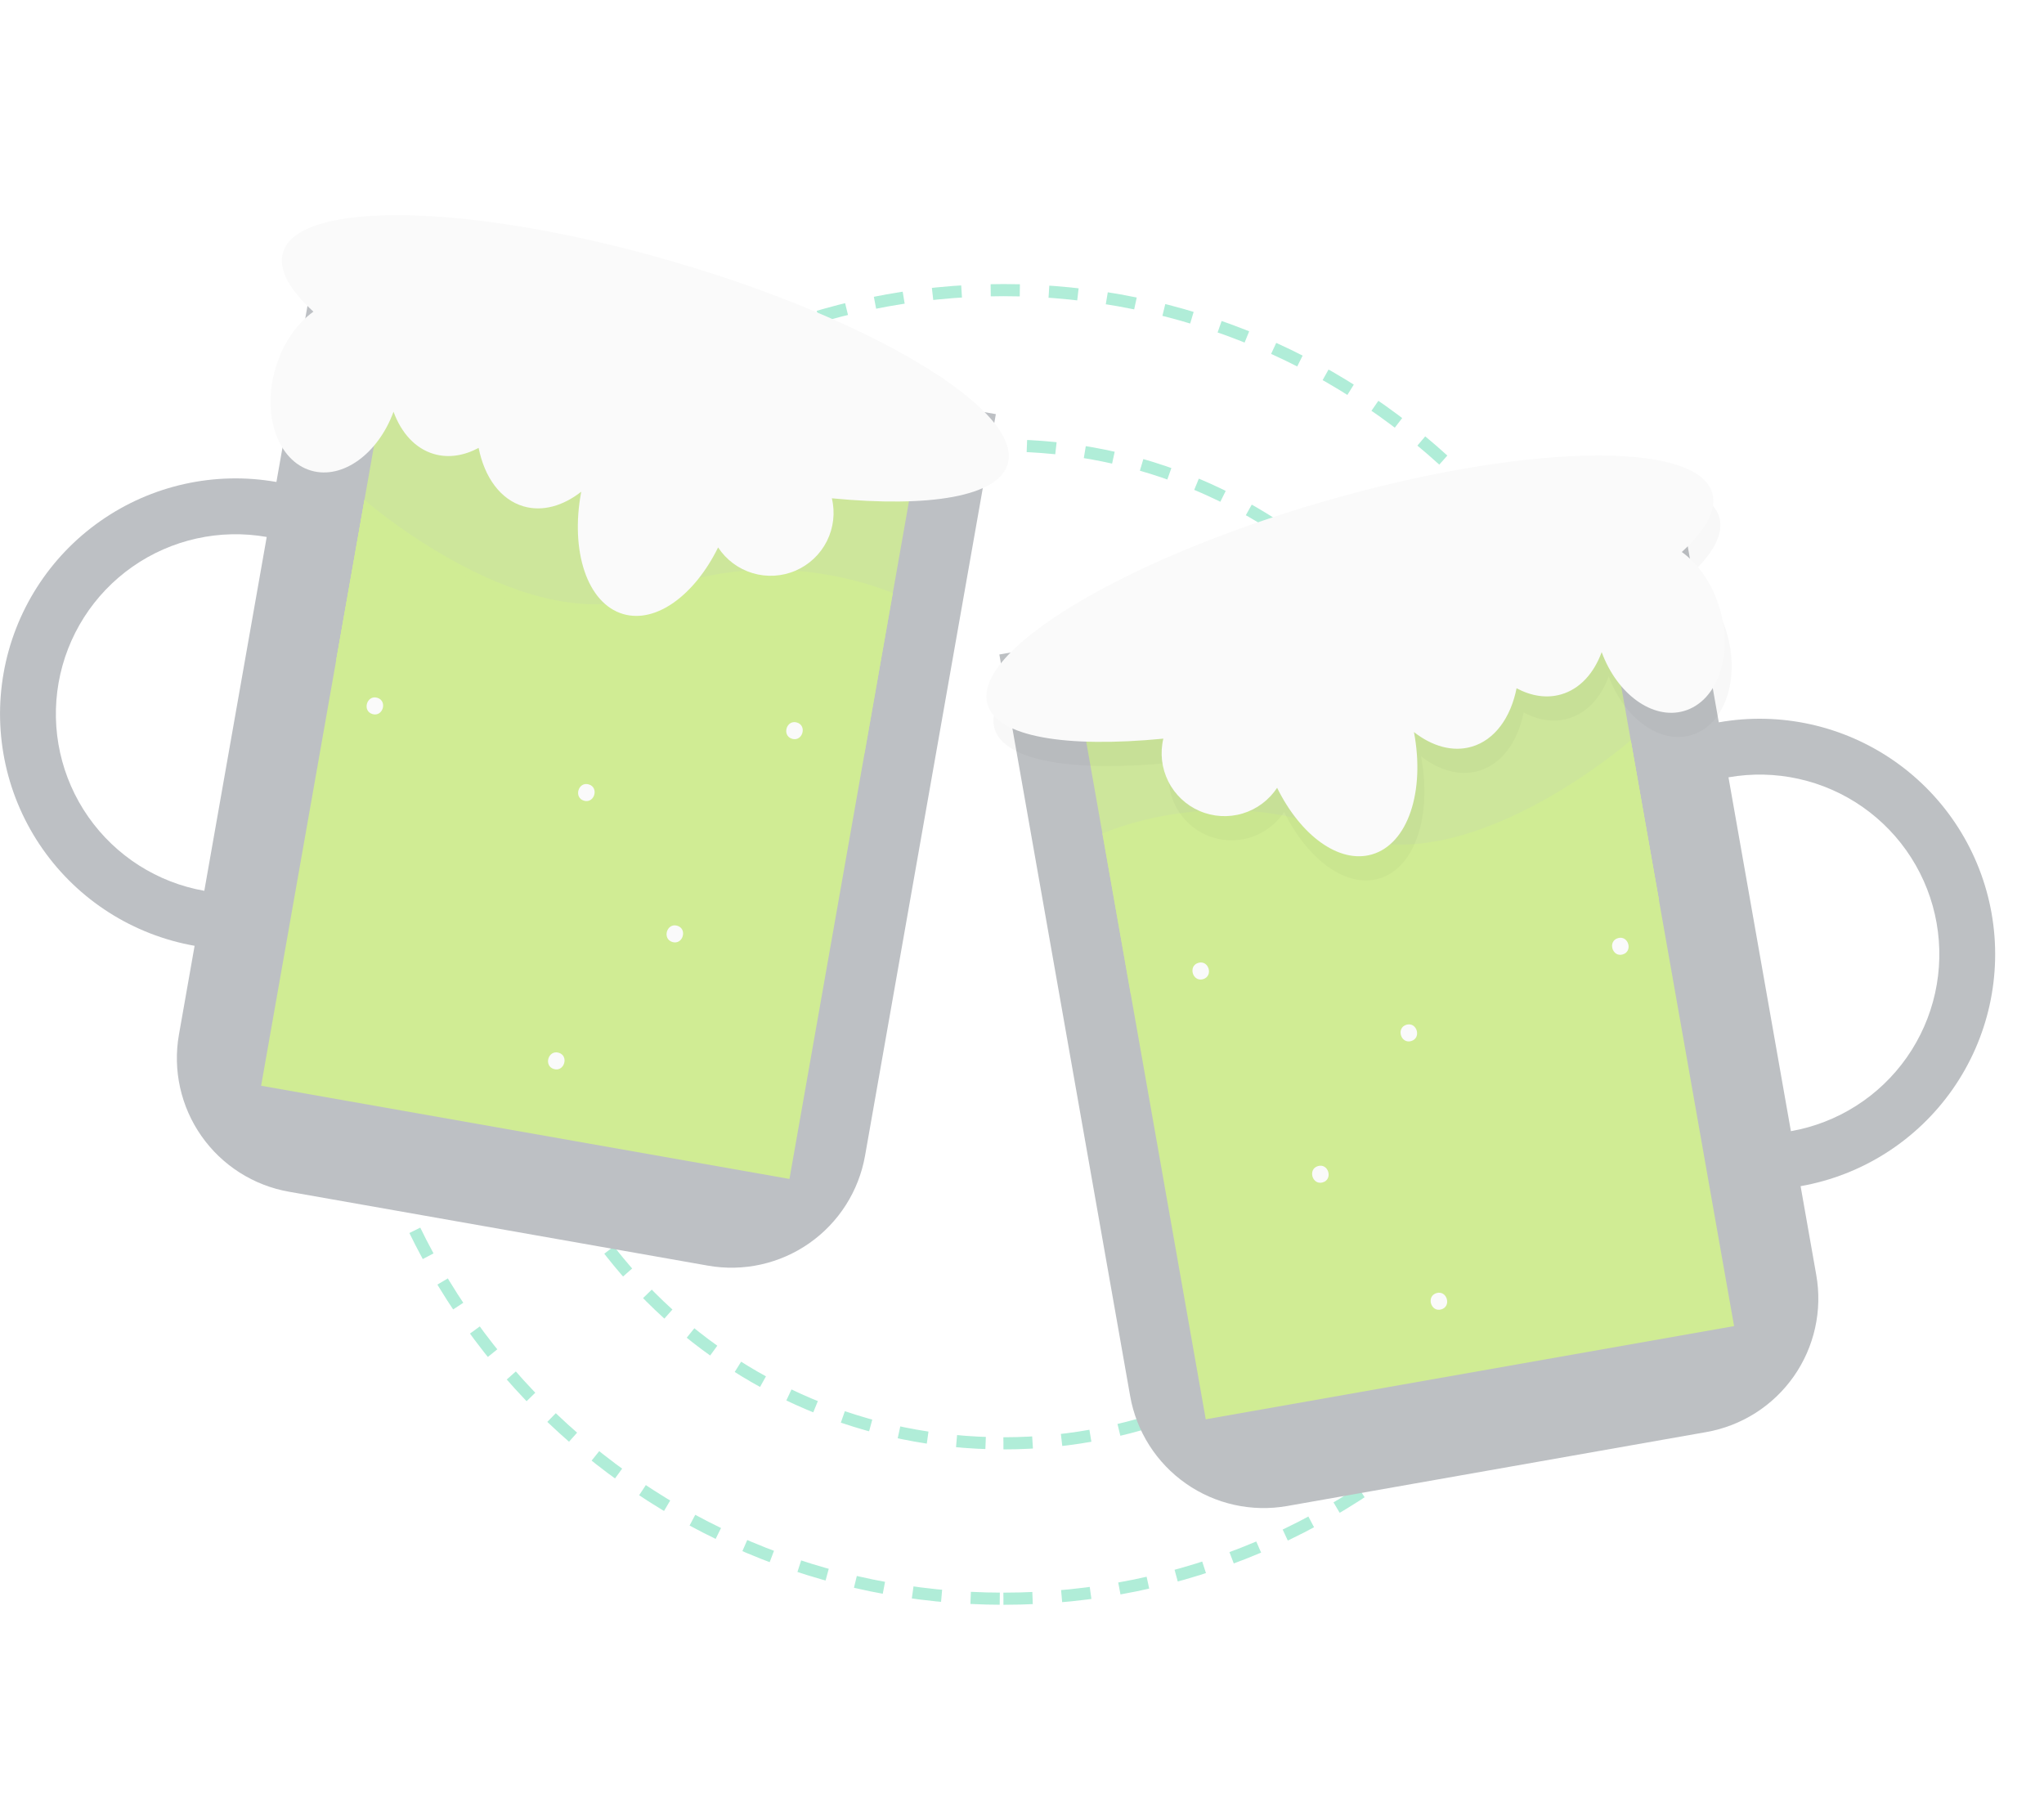 <svg width="842" height="739" viewBox="0 0 842 739" fill="none" xmlns="http://www.w3.org/2000/svg">
<rect width="842" height="739" fill="white"/>
<g id="undraw_Beer_celebration_cefj 1">
<g id="circle">
<path id="Vector" opacity="0.4" d="M413.353 658.5C562.193 658.5 682.853 537.841 682.853 389C682.853 240.159 562.193 119.5 413.353 119.5C264.512 119.5 143.853 240.159 143.853 389C143.853 537.841 264.512 658.5 413.353 658.5Z" stroke="#3AD29F" stroke-width="5" stroke-miterlimit="10" stroke-dasharray="12 12"/>
<path id="Vector_2" opacity="0.4" d="M413.353 594.5C526.847 594.5 618.853 502.495 618.853 389C618.853 275.505 526.847 183.5 413.353 183.5C299.858 183.5 207.853 275.505 207.853 389C207.853 502.495 299.858 594.5 413.353 594.5Z" stroke="#3AD29F" stroke-width="5" stroke-miterlimit="10" stroke-dasharray="12 12"/>
</g>
<g id="cup-2">
<path id="cup-2-handheld" d="M708.033 297.524L694.31 219.725L411.673 269.582L465.553 575.023C468.126 589.609 476.387 602.574 488.52 611.068C500.652 619.563 515.662 622.889 530.247 620.316L702.897 589.861C710.119 588.587 717.019 585.903 723.203 581.963C729.388 578.022 734.736 572.902 738.942 566.894C743.148 560.887 746.129 554.11 747.716 546.95C749.302 539.791 749.463 532.389 748.189 525.167L741.735 488.574C767.069 484.105 789.591 469.755 804.346 448.68C819.1 427.606 824.878 401.533 820.409 376.198C815.94 350.864 801.59 328.342 780.515 313.587C759.441 298.833 733.368 293.055 708.033 297.524ZM737.739 465.924L712.029 320.174C721.599 318.485 731.409 318.698 740.897 320.8C750.385 322.903 759.366 326.853 767.327 332.426C775.289 338 782.074 345.087 787.297 353.283C792.519 361.478 796.076 370.623 797.764 380.193C799.452 389.764 799.239 399.573 797.136 409.061C795.033 418.549 791.082 427.53 785.508 435.491C779.934 443.452 772.847 450.237 764.65 455.458C756.454 460.68 747.31 464.236 737.739 465.924Z" fill="#BDC0C3"/>
<g id="cup-2-alcohol">
<path id="Vector_3" d="M659.436 235.016L441.796 273.407L465.769 409.309L683.409 370.918L659.436 235.016Z" fill="#D0EC94" fill-opacity="0.85"/>
<path id="Vector_4" d="M454.13 343.328C454.13 343.328 502.096 321.666 552.608 343.219C603.12 364.772 671.77 304.936 671.77 304.936L683.401 370.871L531.459 419.046L487.028 414.698L454.13 343.328Z" fill="#D0EC94"/>
<path id="Vector_5" d="M714.33 546.211L496.691 584.603L454.13 343.328C527.057 382.455 599.603 369.658 671.77 304.936L714.33 546.211Z" fill="#D0EC94"/>
</g>
<g id="cup-2-bubble">
<path id="Vector_6" opacity="0.03" d="M708.25 213.027C701.839 191.042 629.807 192.706 547.361 216.745C464.915 240.783 403.276 278.093 409.686 300.079C413.596 313.488 441.923 318.095 482.128 314.198C480.714 320.128 481.436 326.366 484.167 331.815C486.898 337.265 491.463 341.577 497.059 343.994C502.655 346.41 508.924 346.777 514.764 345.028C520.603 343.28 525.639 339.528 528.986 334.434C538.639 354.061 554.501 365.837 568.081 361.878C582.943 357.545 589.986 335.85 585.365 311.487C592.851 317.341 601.3 319.798 609.136 317.513C618.69 314.727 625.225 305.51 627.636 293.443C633.658 296.663 640.031 297.707 646.043 295.954C653.747 293.708 659.492 287.282 662.693 278.551C669.05 295.857 683.701 306.571 696.631 302.801C710.372 298.794 716.964 279.951 711.355 260.714C708.377 250.499 702.557 242.227 695.697 237.315C705.586 228.302 710.257 219.913 708.25 213.027Z" fill="black"/>
<path id="Vector_7" d="M705.348 203.075C698.938 181.09 626.905 182.754 544.459 206.793C462.013 230.831 400.374 268.141 406.784 290.127C410.694 303.536 439.021 308.142 479.226 304.246C477.812 310.176 478.535 316.414 481.266 321.863C483.997 327.313 488.562 331.625 494.158 334.042C499.754 336.458 506.023 336.825 511.862 335.076C517.702 333.328 522.738 329.576 526.085 324.482C535.737 344.109 551.599 355.885 565.179 351.926C580.041 347.592 587.085 325.898 582.463 301.535C589.949 307.389 598.398 309.846 606.235 307.561C615.789 304.775 622.323 295.557 624.734 283.49C630.757 286.71 637.129 287.755 643.141 286.002C650.845 283.756 656.59 277.329 659.791 268.598C666.149 285.905 680.799 296.618 693.729 292.848C707.47 288.842 714.063 269.999 708.454 250.762C705.475 240.547 699.656 232.275 692.795 227.363C702.685 218.35 707.356 209.961 705.348 203.075Z" fill="#FAFAFA"/>
</g>
<g id="cup-2-dot">
<path id="Vector_8" d="M493.64 396.591C489.316 397.851 491.268 404.574 495.599 403.311C499.924 402.05 497.971 395.328 493.64 396.591Z" fill="#FAFAFA"/>
<path id="Vector_9" d="M591.761 532.613C587.437 533.874 589.39 540.596 593.721 539.333C598.045 538.073 596.093 531.35 591.761 532.613Z" fill="#FAFAFA"/>
<path id="Vector_10" d="M542.931 480.301C538.607 481.561 540.56 488.283 544.891 487.021C549.215 485.76 547.263 479.038 542.931 480.301Z" fill="#FAFAFA"/>
<path id="Vector_11" d="M579.372 422.085C575.048 423.346 577.001 430.068 581.332 428.805C585.656 427.544 583.704 420.822 579.372 422.085Z" fill="#FAFAFA"/>
<path id="Vector_12" d="M666.499 386.407C662.175 387.668 664.127 394.39 668.459 393.127C672.783 391.867 670.831 385.144 666.499 386.407Z" fill="#FAFAFA"/>
</g>
</g>
<g id="cup-1">
<path id="cup-1-handheld" d="M1.491 277.198C-2.978 302.533 2.8 328.606 17.555 349.68C32.309 370.755 54.831 385.105 80.166 389.574L73.711 426.167C71.138 440.752 74.465 455.762 82.959 467.894C91.453 480.027 104.418 488.288 119.003 490.861L291.653 521.316C298.875 522.59 306.277 522.429 313.436 520.842C320.596 519.256 327.373 516.274 333.38 512.068C339.388 507.863 344.508 502.515 348.449 496.33C352.389 490.146 355.073 483.245 356.347 476.023L410.227 170.582L127.59 120.725L113.867 198.524C88.532 194.055 62.459 199.833 41.385 214.587C20.31 229.342 5.96 251.864 1.491 277.198ZM24.141 281.194C25.829 271.624 29.386 262.48 34.608 254.284C39.83 246.089 46.615 239.002 54.576 233.429C62.537 227.855 71.517 223.905 81.005 221.802C90.492 219.699 100.301 219.486 109.871 221.174L84.161 366.924C64.834 363.515 47.652 352.567 36.396 336.489C25.14 320.412 20.732 300.522 24.141 281.194Z" fill="#BDC0C4"/>
<g id="cup-1-alcohol">
<path id="Vector_13" d="M138.49 271.915L356.131 310.307L380.104 174.405L162.463 136.012L138.49 271.915Z" fill="#D0EC94" fill-opacity="0.85"/>
<path id="Vector_14" d="M367.77 244.328C367.77 244.328 319.804 222.666 269.292 244.219C218.78 265.772 150.13 205.936 150.13 205.936L138.5 271.871L290.441 320.046L334.872 315.698L367.77 244.328Z" fill="#D0EC94"/>
<path id="Vector_15" d="M107.57 447.211L325.21 485.603L367.77 244.328C294.843 283.455 222.297 270.658 150.13 205.936L107.57 447.211Z" fill="#D0EC94"/>
</g>
<g id="cup-1-bubble">
<path id="Vector_16" d="M116.552 104.075C122.963 82.09 194.995 83.754 277.441 107.793C359.887 131.831 421.526 169.141 415.116 191.127C411.206 204.536 382.879 209.142 342.674 205.246C344.088 211.176 343.366 217.414 340.635 222.863C337.904 228.313 333.339 232.625 327.743 235.042C322.147 237.458 315.878 237.825 310.038 236.076C304.199 234.328 299.163 230.576 295.816 225.482C286.163 245.109 270.301 256.885 256.721 252.926C241.859 248.592 234.815 226.898 239.437 202.535C231.951 208.389 223.502 210.846 215.666 208.561C206.112 205.775 199.577 196.557 197.166 184.49C191.143 187.71 184.771 188.755 178.759 187.002C171.055 184.756 165.31 178.329 162.109 169.599C155.752 186.905 141.101 197.618 128.171 193.848C114.43 189.842 107.838 170.999 113.447 151.762C116.425 141.547 122.244 133.275 129.105 128.363C119.216 119.35 114.545 110.961 116.552 104.075Z" fill="#FAFAFA"/>
</g>
<g id="cup-1-dot">
<path id="Vector_17" d="M328.26 297.591C332.584 298.851 330.632 305.574 326.301 304.311C321.977 303.05 323.929 296.328 328.26 297.591Z" fill="#FAFAFA"/>
<path id="Vector_18" d="M230.139 433.613C234.463 434.874 232.511 441.596 228.179 440.333C223.855 439.073 225.808 432.35 230.139 433.613Z" fill="#FAFAFA"/>
<path id="Vector_19" d="M278.969 381.301C283.293 382.561 281.341 389.284 277.009 388.021C272.685 386.76 274.638 380.038 278.969 381.301Z" fill="#FAFAFA"/>
<path id="Vector_20" d="M242.528 323.085C246.852 324.346 244.9 331.068 240.568 329.805C236.244 328.544 238.196 321.822 242.528 323.085Z" fill="#FAFAFA"/>
<path id="Vector_21" d="M155.401 287.407C159.725 288.668 157.773 295.39 153.442 294.127C149.117 292.867 151.07 286.144 155.401 287.407Z" fill="#FAFAFA"/>
</g>
</g>
</g>
</svg>
